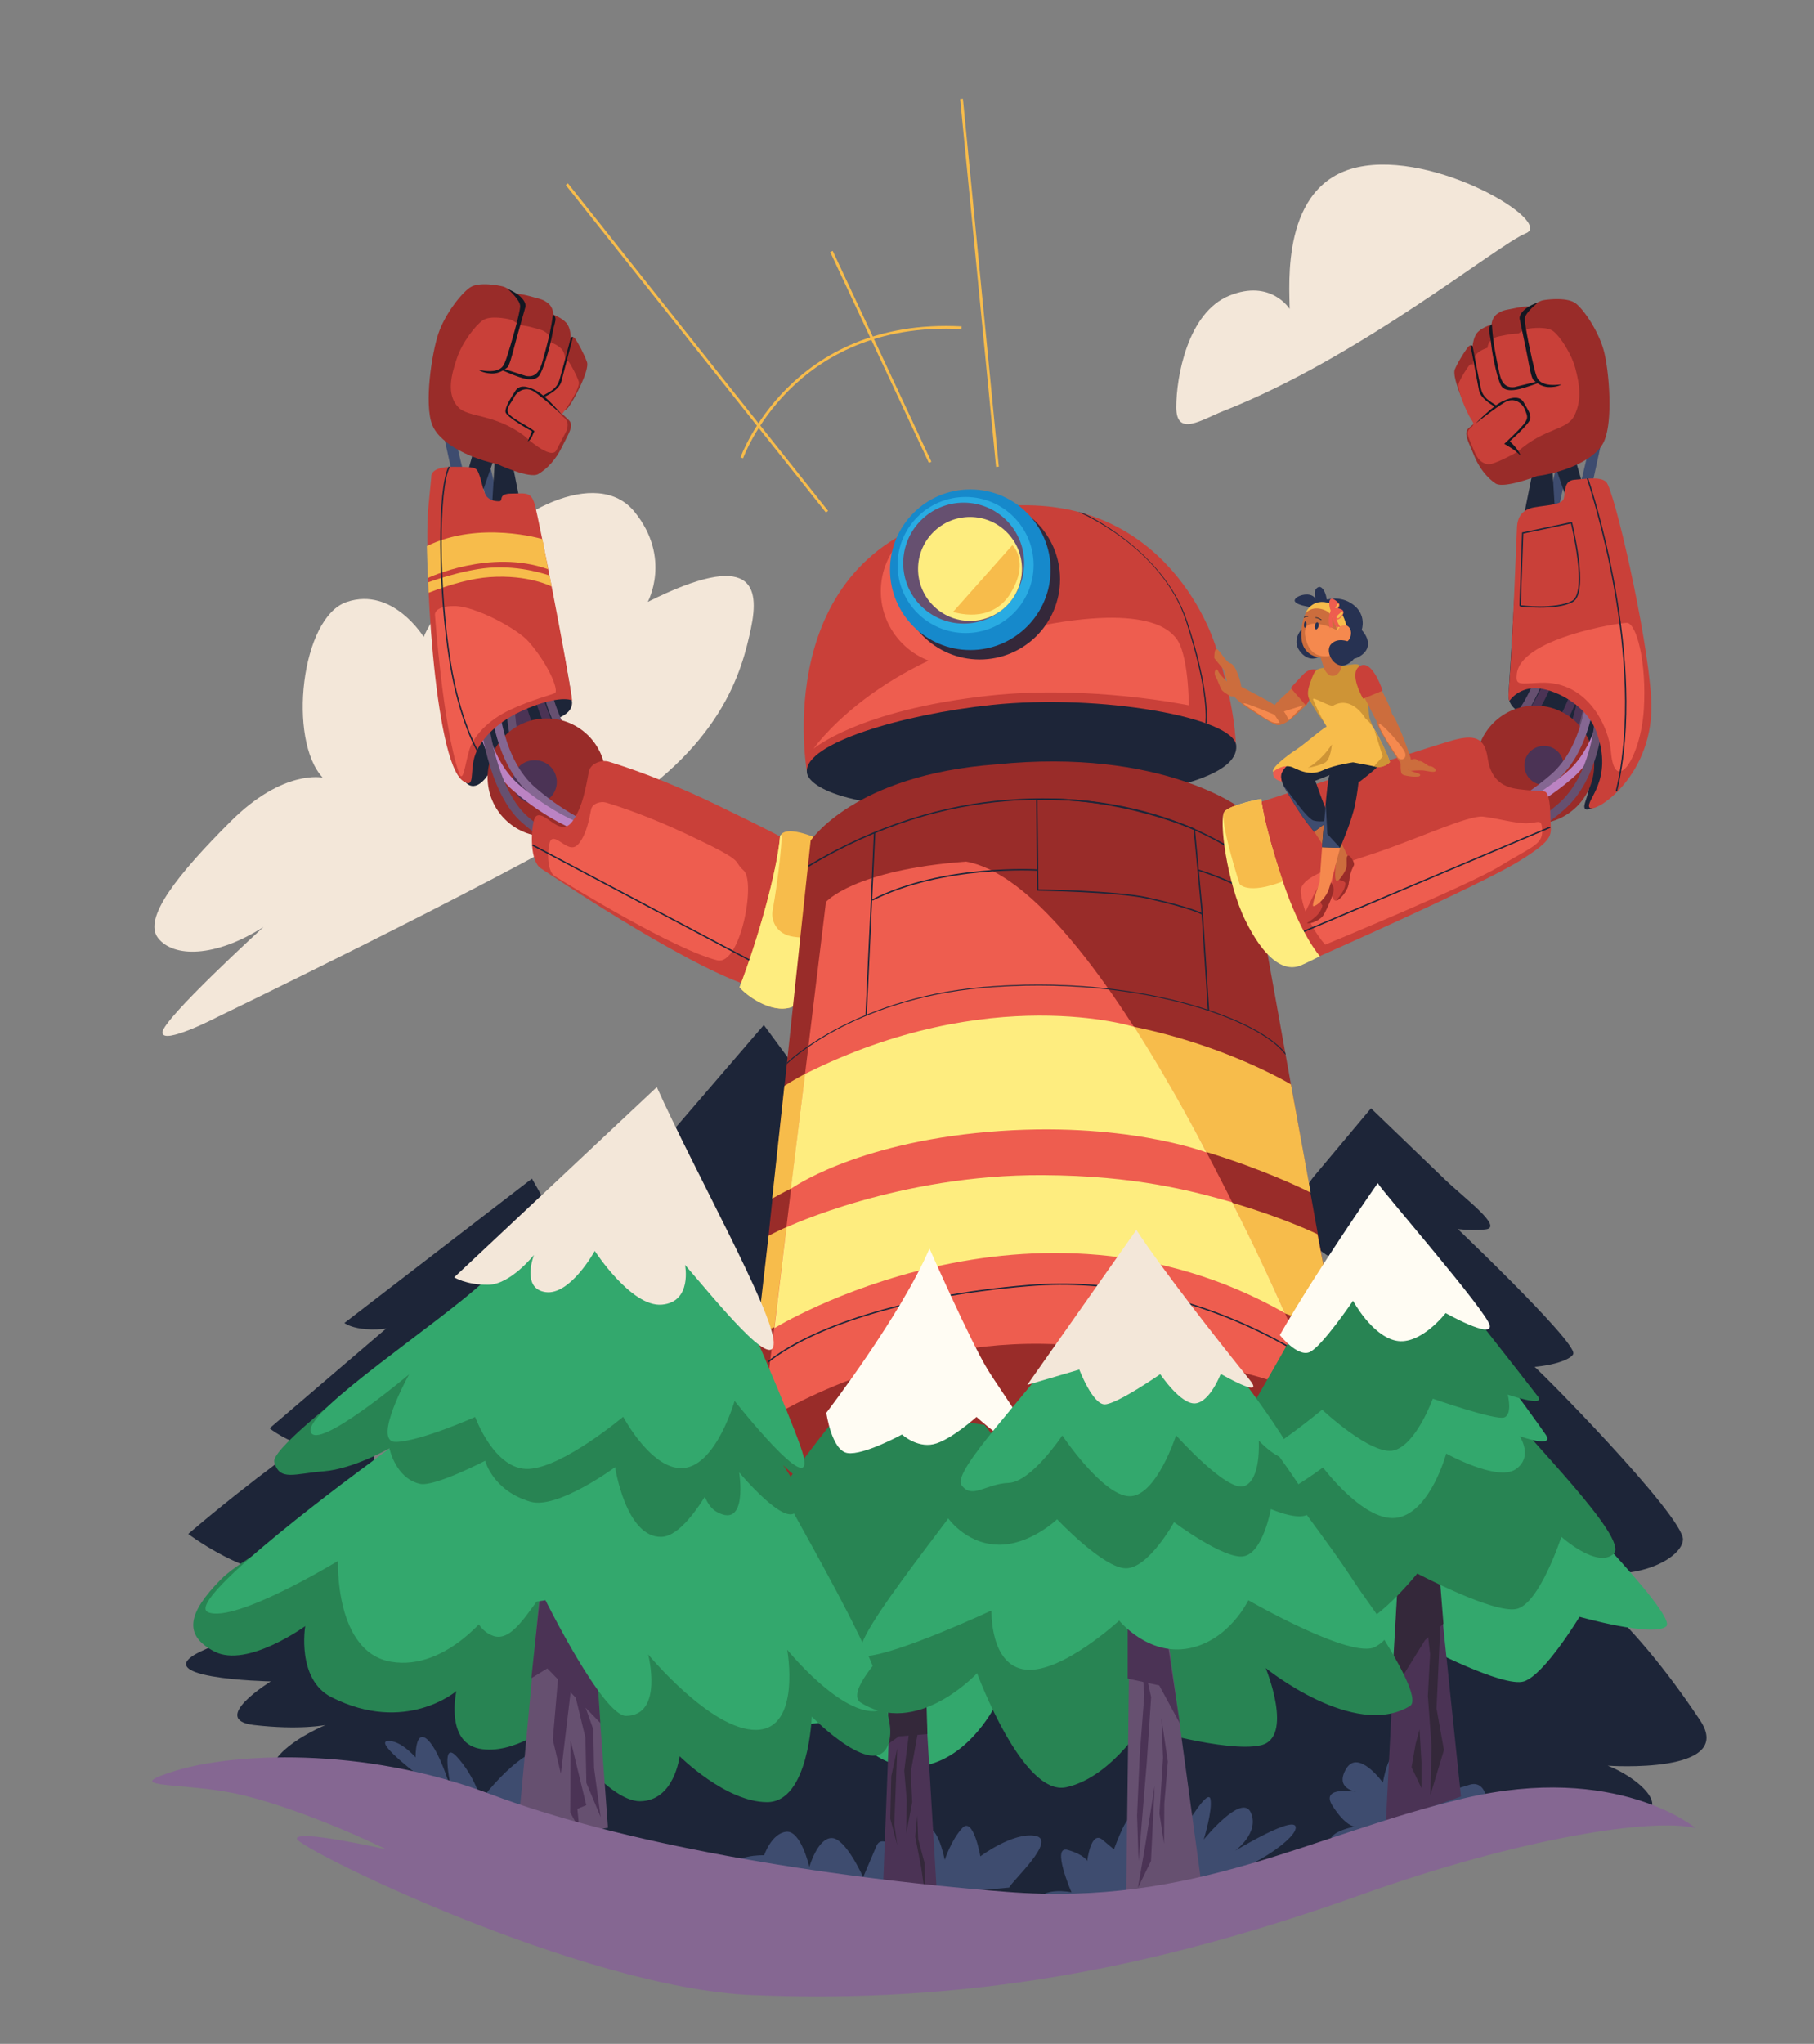 <svg width="657" height="740" fill="none" xmlns="http://www.w3.org/2000/svg"><rect width="100%" height="100%" fill="#808080" stroke="none"/><path d="M443.133 148.799c49.617-19.501 99.234-60.215 109.5-64.32 10.265-4.106-32.85-30.108-60.91-23.95-28.059 6.159-24.637 43.109-24.637 51.32 0 0-6.844-10.948-21.9-4.79-15.056 6.159-19.163 29.423-19.163 40.372 0 10.948 9.246 4.461 17.11 1.368zM78.71 368.234s95.443-46.126 139.188-71.573c43.746-25.448 50.904-54.077 54.086-69.186 3.183-15.108.794-28.629-37.38-9.545 0 0 8.746-15.902-4.77-32.605-13.523-16.703-45.34 0-60.451 20.678-15.111 20.678-15.905 24.654-15.905 24.654s-11.135-18.29-27.84-12.727c-16.706 5.563-21.476 50.101-8.747 63.622 0 0-14.317-3.182-33.404 15.902-19.087 19.084-31.816 34.993-26.246 42.151 5.571 7.157 20.682 7.157 38.182-3.976 0 0-36.587 33.399-36.587 38.175-.007 4.769 19.874-5.57 19.874-5.57z" fill="#F3E7D9"/><path d="M475.887 425.917c7.364-8.765 20.668-24.64 20.668-24.64s20.08 19.351 26.821 25.81c7.165 6.863 21.236 17.237 14.721 18.017-6.557.78-14.126-.575-16.165-1.163 0 0-.883 20.096-27.916 15.3-26.034-4.626-26.143-23.785-18.129-33.324z" fill="#1D2538"/><path d="M522.541 439.767s48.755 46.057 47.27 50.416c-1.533 4.502-36.45 12.734-58.617-13.193-18.567-21.711-19.977-45.831 11.347-37.223z" fill="#1D2538"/><path d="M553.666 492.982c2.628 1.498 56.31 56.157 55.872 64.464-.465 8.717-27.669 20.733-52.081 3.435-22.228-15.745-38.824-87.852-3.791-67.899zm-361.008-66.25l-67.938 52.27s5.728 4.537 21.544.951l88.004 19.994-41.61-73.215z" fill="#1D2538"/><path d="M150.521 471.886l-52.888 45.243s23.488 19.036 46.496-1.341c6.577-5.823 86.444.26 86.444.26l-35.451-47.843s-33.637 1.259-44.601 3.681z" fill="#1D2538"/><path d="M115.112 519.462c-2.396 1.006-23.344 15.814-46.935 35.903 0 0 27.752 21.254 46.647 13.207 18.91-8.054 34.869-63.664.288-49.11zm161.532-148.354l-44.012 51.162s5.338 3.873 17.075.664l73.256 11.037-46.319-62.863z" fill="#1D2538"/><path d="M257.29 413.731l-38.263 36.074s53.258 77.082 67.493 59.332c4.072-5.07 36.559-61.248 36.559-61.248l-36.737-41.008c-.014-.006-20.915 4.681-29.052 6.85z" fill="#1D2538"/><path d="M233.173 451.686c-1.69.89-15.35 13.809-30.099 31.319 0 0 25.74 18.126 39.051 11.044 13.318-7.082 15.439-55.172-8.952-42.363z" fill="#1D2538"/><path d="M292.228 279.151s-13.687-76.637 54.066-93.06c67.753-16.422 89.981 35.876 93.759 47.214 7.528 22.581 7.528 36.266 7.528 36.266l-155.353 9.58z" fill="#C94039"/><path d="M294.651 271.076s20.716-29.915 70.395-41.958c49.679-12.043 58.534-.726 60.649 1.621 4.873 5.413 4.873 24.634 4.873 24.634s-35.855-7.5-72.291-3.517c-47.112 5.145-63.626 19.22-63.626 19.22z" fill="#EE5D4F"/><path d="M447.753 270.009c.677 10.257-21.75 18.53-80.928 21.91-59.178 3.387-74.597-7.294-74.597-12.515-.677-10.257 34.336-20.754 67.069-24.196 39.01-4.112 87.778 4.544 88.456 14.801z" fill="#1D2538"/><path d="M437.049 261.962l-.479-.178c.006-.109 1.553-10.531-7.022-36.929-8.733-26.871-38.715-39.393-39.009-39.523l1.218.328.711.206c.295.13 28.867 13.158 37.463 39.009 8.528 25.646 7.125 36.977 7.118 37.087z" fill="#1D2538"/><path d="M345.917 240.941c14.855 0 26.896-12.039 26.896-26.891 0-14.852-12.041-26.891-26.896-26.891-14.854 0-26.896 12.039-26.896 26.891 0 14.852 12.042 26.891 26.896 26.891z" fill="#EE5D4F"/><path d="M354.849 238.779c16.063 0 29.086-13.02 29.086-29.081s-13.023-29.081-29.086-29.081c-16.064 0-29.086 13.02-29.086 29.081s13.022 29.081 29.086 29.081z" fill="#34283A"/><path d="M351.427 235.358c16.063 0 29.086-13.02 29.086-29.081s-13.023-29.081-29.086-29.081c-16.064 0-29.086 13.02-29.086 29.081s13.022 29.081 29.086 29.081z" fill="#1689CB"/><path d="M349.716 229.2c13.607 0 24.637-11.029 24.637-24.634 0-13.604-11.03-24.633-24.637-24.633-13.607 0-24.638 11.029-24.638 24.633 0 13.605 11.031 24.634 24.638 24.634z" fill="#29ABE2"/><path d="M349.031 225.778c12.095 0 21.9-9.803 21.9-21.896s-9.805-21.896-21.9-21.896c-12.095 0-21.9 9.803-21.9 21.896s9.805 21.896 21.9 21.896z" fill="#665070"/><path d="M351.324 224.807c10.394 0 18.82-8.425 18.82-18.818 0-10.392-8.426-18.817-18.82-18.817s-18.821 8.425-18.821 18.817c0 10.393 8.427 18.818 18.821 18.818z" fill="#FEED7F"/><path d="M366.011 214.789c-7.043 11.584-20.805 6.74-20.805 6.74l21.462-24.161s6.385 5.836-.657 17.421z" fill="#F7BC4B"/><path d="M361.254 169.019L348.258 35.842m-48.734 149.421L205.306 66.702m131.578 100.695l-35.738-76.336m-32.488 74.715s17.869-50.348 79.6-47.105" stroke="#F7BC4B" stroke-miterlimit="10"/><path d="M163.97 154.766l7.309 30.86-5.68-5.686-5.687-25.988 4.058.814zm10.833 2.525l7.31 30.86-5.688-5.686-5.687-25.982 4.065.808z" fill="#3E4C6F"/><path d="M173.627 156.032l-6.495 22.738 4.873 7.308 7.309-21.117-1.622 26.803 12.182-2.436-6.495-32.489-9.752-.807z" fill="#1D2538"/><path d="M169.404 283.933c-9.137-6.363-11.956-74.337-11.395-93.654l.328-11.208s-.944-3.976 7.255-3.976c8.198 0 8.192.233 9.225 2.806 1.04 2.586 1.725 6.863 2.785 8.532 1.068 1.684 2.943 2.286 4.647 2.245 1.704-.041-.807-2.963 4.284-2.963 5.092 0 6.954-.958 8.384 5.057 1.458 6.096 12.12 58.175 12.271 63.526.157 5.42-8.473 7.034-15.494 8.56-4.586.999-12.128 11.338-13.209 14.315-1.067 2.97-5.194 9.47-9.081 6.76z" fill="#1D2538"/><path d="M187.437 257.542s1.355 20.028 13.537 30.586 22.879 14.349 22.879 14.349" stroke="#4B3355" stroke-width="3" stroke-miterlimit="10"/><path d="M185 257.542s.815 21.923 12.997 32.482c12.182 10.558 23.419 12.453 23.419 12.453m-24.083-55.938s3.312 19.727 15.549 30.224c12.237 10.489 24.097 17.051 24.097 17.051" stroke="#665070" stroke-width="3" stroke-miterlimit="10"/><path d="M193.815 246.806s3.313 19.727 15.549 30.223c12.237 10.49 24.097 17.052 24.097 17.052" stroke="#4B3355" stroke-width="3" stroke-miterlimit="10"/><path d="M187.861 250.33s3.313 19.727 15.549 30.223c12.237 10.49 24.097 17.052 24.097 17.052" stroke="#4B3355" stroke-width="3" stroke-miterlimit="10"/><path d="M179.902 167.945s11.881 5.563 15.029 3.715c3.148-1.847 6.31-5.111 8.609-9.846 2.3-4.735 4.496-7.712 2.512-9.655-1.985-1.937-4.134-3.921-4.134-3.921s2.074 1.608 3.928-.753c1.855-2.36 7.768-13.439 6.755-16.367-1.013-2.929-3.312-7.082-4.215-8.382-.904-1.3-1.664-.431-1.664-.431s.035-3.545-1.615-5.399c-1.649-1.855-4.729-3.011-4.729-3.011s.11-2.463-1.793-4.023c-1.902-1.56-2.717-1.506-6.275-2.525-3.559-1.02-5.852-1.081-5.852-1.081s-2.731-2.135-4.229-2.525c-1.499-.39-8.767-1.841-11.997.342-3.237 2.176-9.109 9.716-11.471 16.737-2.361 7.02-5.214 25.475-2.203 33.015 3.011 7.548 15.72 12.652 23.344 14.11z" fill="#992C29"/><path d="M189.812 157.749s9.704 9.108 11.689 5.283c1.656-3.203 3.702-7.096 3.702-7.096s.623-1.724.281-3.045c-.342-1.321-2.252-2.539-2.252-2.539 1.52-1.929 7.193-9.874 6.358-12.275-.828-2.402-2.71-5.803-3.449-6.863-.739-1.061-1.362-.356-1.362-.356s.027-2.901-1.321-4.421c-1.348-1.519-3.873-2.463-3.873-2.463s.089-2.012-1.472-3.291c-1.56-1.28-2.224-1.232-5.14-2.067-2.915-.834-4.79-.882-4.79-.882s-2.238-1.745-3.463-2.067c-1.225-.321-7.179-1.505-9.828.281-2.648 1.786-7.459 7.958-9.396 13.712-1.937 5.755-4.072 13.131.582 17.88 3.593 3.675 12.927 2.19 23.734 10.209z" fill="#C94039"/><path d="M183.981 104.692s4.346 3.797 4.414 6.083c.068 2.285-3.586 14.793-4.777 18.352-1.191 3.558-1.636 4.235-3.962 4.967-2.327.732-6.228-.157-6.228-.157s1.3 1.136 4.462 1.293c3.162.158 4.962-1.642 5.749-2.101.787-.458 1.765-4.208 2.703-7.827.944-3.62 3.565-12.666 3.956-14.165.39-1.498-1.362-4.488-6.317-6.445z" fill="#121721"/><path d="M200.235 113.772s-.342 5.063-3.217 15.067c-.937 3.264-1.731 8.17-6.515 7.281-3.039-.944-8.445-2.73-8.445-2.73l-.246.602s4.051 1.854 6.761 2.696c2.717.841 5.058 1.054 6.515-.438 1.458-1.492 4.155-10.647 4.948-15.239.794-4.598 2.019-5.699.199-7.239zm6.494 8.526s-3.038 11.653-4.079 15.115c-1.033 3.463-3.298 4.297-6.884 6.295l1.122.117s5.55-2.375 6.399-5.618c.849-3.243 4.236-16.155 4.236-16.155s-.144-.062-.41 0a.67.67 0 00-.384.246z" fill="#121721"/><path d="M203.684 150.346s-6.885-6.323-10.177-8.519c-3.291-2.197-6.412.061-7.343 2.087-.924 2.025-3.661 4.31-1.526 6.336 2.128 2.025 6.659 3.996 8.958 5.878 0 0-.205.157-.828 1.744-.622 1.588-1.615 1.91-1.615 1.91l1.52-3.648s-9.424-5.111-9.595-7.02c-.172-1.909 2.21-5.419 3.579-7.595 1.369-2.176 4.12-1.992 7.726.013 3.607 1.998 9.301 8.814 9.301 8.814z" fill="#121721"/><path d="M197.997 302.881c11.811 0 21.386-9.574 21.386-21.383 0-11.81-9.575-21.383-21.386-21.383-11.812 0-21.387 9.573-21.387 21.383 0 11.809 9.575 21.383 21.387 21.383z" fill="#992C29"/><path d="M193.664 290.968a7.85 7.85 0 100-15.697 7.85 7.85 0 100 15.697z" fill="#4B3355"/><path d="M179.313 255.646s1.356 20.029 13.537 30.587c12.182 10.558 22.879 14.349 22.879 14.349" stroke="#856792" stroke-width="3" stroke-miterlimit="10"/><path d="M173.359 254.565s1.355 20.028 13.537 30.587c12.182 10.558 22.879 14.348 22.879 14.348" stroke="#BB83C3" stroke-width="3" stroke-miterlimit="10"/><path d="M175.255 259.841s2.71 26.392 14.892 36.95c12.182 10.558 22.879 14.349 22.879 14.349" stroke="#665070" stroke-width="3" stroke-miterlimit="10"/><path d="M293.926 311.365c-6.215-5.768-2.697-4.591-33.788-19.672-19.012-9.224-33.233-13.986-39.714-15.936-2.416-.726-6.625.52-7.193 3.749-1.287 7.267-2.423 11.763-4.51 15.642-2.053 3.805-3.922 5.249-7.145 3.545-3.1-1.642-7.049-6.069-8.212-1.615-1.143 4.4-1.335 14.746 2.497 17.298 8.439 5.632 57.522 38.346 78.923 43.56 24.398 5.946 25.547-40.618 19.142-46.571z" fill="#C94039"/><path d="M269.322 315.149c-4.441-3.948 1.91-2.559-20.579-13.124-13.941-6.548-24.453-10.024-29.271-11.461-1.8-.541-4.948.267-5.372 2.491-.965 5.022-1.814 8.135-3.388 10.811-1.546 2.634-2.956 3.626-5.393 2.402-2.347-1.177-5.338-4.318-6.227-1.212-.883 3.08-1.041 10.346 1.868 12.167 6.406 4.003 43.184 26.528 58.781 30.456 8.384 2.128 14.146-28.472 9.581-32.53z" fill="#EE5D4F"/><path d="M192.823 305.953l89.776 47.563" stroke="#1D2538" stroke-width=".5" stroke-miterlimit="10"/><path d="M298.675 304.735s-14.173-7.014-16.158-1.916c-1.102 12.837-8.13 37.627-14.659 54.604 1.889 2.484 11.155 9.723 18.718 7.253 7.918-2.58 12.099-59.941 12.099-59.941z" fill="#F7BC4B"/><path d="M283.427 337.764c-2.764-1.738-4.174-5.009-3.579-8.225 1.903-10.318 4.284-30.853 2.669-26.713-1.102 12.837-8.13 37.627-14.659 54.604 1.889 2.484 11.155 9.723 18.718 7.253 4.092-1.334 6.631-25.119 6.631-25.119-4.825-.151-7.48-.356-9.78-1.8z" fill="#FEED7F"/><path d="M167.686 282.75c-10.444-7.096-14.345-80.955-12.497-99.642 1.684-17.031 1.034-10.449 1.034-10.449s-.746-3.64 7.788-3.64c8.479 0 8.466.212 9.431 2.545.978 2.361 1.519 6.296 2.566 7.842 1.054 1.56 2.991 2.108 4.77 2.067 1.773-.048-.746-2.744 4.531-2.765 5.256-.02 7.186-.903 8.568 4.646 1.424 5.714 11.299 55.316 13.332 70.219-3.046-1.163-9.958-.062-18.814 4.099-8.999 4.228-14.878 10.66-16.548 16.415-1.704 5.844.301 11.694-4.161 8.663z" fill="#C94039"/><path d="M198.537 206.106l-2.073-10.921s-22.742-6.856-41.877 2.525l.363 11.55c0 .007 22.652-10.729 43.587-3.154z" fill="#F7BC4B"/><path d="M155.216 214.632l-.136-3.791s12.058-4.482 22.064-5.276c11.915-.944 21.927 2.84 21.927 2.84l.678 3.928s-8.445-4.373-22.393-3.387c-6.33.451-13.804 2.429-22.14 5.686z" fill="#F7BC4B"/><path d="M166.146 279.582c-5.783-16.901-8.602-56.869-8.602-56.869s-.671-3.285 7.021-3.285c7.645 0 22.927 8.307 26.937 12.933 7.672 8.841 10.923 17.866 9.479 18.584-1.444.719-8.172 2.265-16.158 6.015-8.117 3.811-13.421 9.614-14.926 14.807-1.533 5.269-2.177 12.427-3.751 7.815z" fill="#EE5D4F"/><path d="M162.71 169.019c-4.092 7.588-4.058 43.697.363 70.924 3.367 20.753 9.745 31.674 9.745 31.674" stroke="#1D2538" stroke-width=".5" stroke-miterlimit="10"/><path d="M293.597 304.372s15.672-23.819 67.117-27.61c60.279-6.137 88.92 16.074 88.92 16.074l51.322 285.678-235.85-6.932 28.491-267.21z" fill="#992C29"/><path d="M284.091 393.162s37.36-25.174 90.16-25.174c52.799 0 93.314 24.633 93.314 24.633l7.131 39.16s-46.838-24.004-97.195-24.811c-50.356-.807-97.831 26.98-97.831 26.98l4.421-40.788z" fill="#F7BC4B"/><path d="M278.363 447.43s40.809-22.464 97.55-22.464c56.742 0 101.219 21.876 101.219 21.876l7.043 36.006s-64.619-27.61-105.77-27.248c-41.152.363-104.149 27.466-104.149 27.466l4.107-35.636z" fill="#F7BC4B"/><path d="M299.14 326.563s9.965-11.612 50.74-14.616c54.148 9.744 128.875 194.357 128.875 194.357s-44.403-18.947-101.26-19.761c-56.858-.815-101.261 28.424-101.261 28.424l22.906-188.404z" fill="#EE5D4F"/><path d="M446.288 435.285s4.305 8.485 8.911 18.105c3.825 7.992 7.808 16.778 10.162 21.999-91.658-51.908-184.89 5.468-184.89 5.468l4.366-36.499s40.666-19.173 92.842-18.892c33.932.178 54.148 5.768 68.609 9.819zm-154.71-46.468l-5.14 41.609s22.564-16.422 71.429-20.616c48.871-4.195 79.1 7.444 79.1 7.444s-11.888-23.278-26.171-45.475c0-.007-52.252-16.518-119.218 17.038z" fill="#FEED7F"/><path d="M453.843 313.035s-30.865-27.884-89.434-23.203c-21.427 1.71-46.113 8.403-71.572 23.75m23.926-12.008l-3.073 66.003" stroke="#1D2538" stroke-width=".5" stroke-miterlimit="10"/><path d="M285.111 385.094l-.137.117.041-.486s5.947-5.81 17.698-12.112c10.847-5.809 28.929-13.178 53.484-15.286 54.901-4.721 99.234 11.064 109.315 23.915l.13.718-.205-.253c-9.629-12.837-54.059-28.78-109.213-24.045-24.5 2.108-42.54 9.45-53.353 15.246-11.703 6.281-17.698 12.125-17.76 12.186z" fill="#1D2538"/><path d="M477.673 494.672s-45.031-34.172-105.044-29.239c-46.291 3.805-79.059 15.43-94.423 27.631m97.304-203.67l.362 32.844s28.566.411 39.708 2.888c16.247 3.606 19.854 5.775 19.854 5.775l-2.888-30.682s-26.691-11.817-57.036-10.825zm58.48 25.625s12.996 3.969 17.328 7.938m-75.445-7.938s-34.294-2.162-59.924 10.825m119.485 5.057l2.258 34.87" stroke="#1D2538" stroke-width=".5" stroke-miterlimit="10"/><path d="M577.304 154.766l-7.309 30.86 5.687-5.686 5.681-25.988-4.059.814zm-10.826 2.525l-7.316 30.86 5.687-5.686 5.687-25.982-4.058.808z" fill="#3E4C6F"/><path d="M567.648 156.032l6.495 22.738-4.873 7.308-7.309-21.117 1.629 26.803-12.189-2.436 6.501-32.489 9.746-.807z" fill="#1D2538"/><path d="M551.695 258.171c-3.387-.876-5.536-3.668-5.331-6.76.883-13.412 2.779-46.804 2.957-49.028.212-2.716 1.471-5.371 5.7-6.117 4.202-.739 9.397-.739 9.944-2.935.534-2.156-.061-5.734 3.573-5.994 3.627-.26 8.589-1.109 10.553.691 2.669 2.443 13.694 48.671 15.063 69.972 1.608 25.044-18.547 37.142-20.1 34.829-1.526-2.279 5.222-7.63-.691-23.354-3.456-9.203-15.878-9.805-21.668-11.304z" fill="#1D2538"/><path d="M573.513 248.338s-1.355 20.029-13.537 30.587-22.879 14.349-22.879 14.349" stroke="#4B3355" stroke-width="3" stroke-miterlimit="10"/><path d="M575.949 248.338s-.814 21.924-12.996 32.482-23.419 12.454-23.419 12.454m21.236-58.785s-3.313 19.727-15.549 30.224c-12.237 10.489-24.097 17.051-24.097 17.051" stroke="#665070" stroke-width="3" stroke-miterlimit="10"/><path d="M564.294 234.763s-3.312 19.727-15.549 30.223c-12.236 10.49-24.097 17.052-24.097 17.052m48.441-40.912s-3.313 19.727-15.549 30.224c-12.237 10.49-24.097 17.052-24.097 17.052" stroke="#4B3355" stroke-width="3" stroke-miterlimit="10"/><path d="M556.76 172.345s-12.134 4.728-15.125 2.682c-2.991-2.046-5.893-5.495-7.843-10.332-1.95-4.845-3.921-7.945-1.82-9.724a223.486 223.486 0 014.359-3.592s-2.163 1.444-3.839-1.02c-1.677-2.463-6.762-13.835-5.557-16.661 1.204-2.833 3.764-6.781 4.749-8.006.986-1.225 1.677-.315 1.677-.315s.212-3.51 1.971-5.228c1.759-1.717 4.886-2.648 4.886-2.648s.062-2.443 2.053-3.859c1.992-1.416 2.793-1.307 6.386-2.067 3.593-.759 5.865-.663 5.865-.663s2.854-1.923 4.359-2.204c1.513-.28 8.801-1.218 11.854 1.164 3.052 2.381 8.342 10.236 10.197 17.352 1.854 7.117 3.408 25.571-.096 32.824-3.497 7.247-16.432 11.386-24.076 12.297z" fill="#992C29"/><path d="M549.608 163.593s-8.733 4.961-10.854 4.475c-2.122-.486-3.504-1.423-5.024-5.214-1.519-3.791-3.066-6.213-1.423-7.609 1.642-1.396 1.724-1.683.41-3.606-1.314-1.93-5.29-10.825-4.345-13.035.944-2.217 2.942-5.303 3.716-6.268.773-.965 1.314-.246 1.314-.246s.164-2.744 1.54-4.092c1.375-1.348 3.818-2.074 3.818-2.074s.048-1.909 1.609-3.017c1.56-1.109 2.183-1.02 4.996-1.615 2.806-.595 4.585-.52 4.585-.52s2.231-1.505 3.408-1.724c1.177-.219 6.885-.951 9.273.91 2.389 1.861 6.529 8.012 7.98 13.575 1.451 5.57 2.396 11.147-.342 16.82-2.737 5.672-10.683 4.31-20.661 13.24z" fill="#C94039"/><path d="M557.088 109.516s-4.558 3.455-4.791 5.713c-.232 2.258 2.533 14.89 3.47 18.489.938 3.599 1.328 4.311 3.579 5.187 2.252.876 6.174.274 6.174.274s-1.369 1.04-4.504.971c-3.134-.061-4.797-1.964-5.543-2.477-.746-.513-1.458-4.283-2.135-7.93-.685-3.648-2.656-12.782-2.943-14.288-.288-1.505 1.649-4.345 6.693-5.939z" fill="#121721"/><path d="M540.376 117.378s-.014 5.036 2.142 15.136c.705 3.298 1.15 8.204 5.947 7.65 3.073-.726 8.541-2.121 8.541-2.121l.198.615s-4.133 1.554-6.878 2.204c-2.744.643-5.078.691-6.412-.883-1.335-1.574-3.374-10.825-3.846-15.423-.466-4.605-1.602-5.782.308-7.178zm-7.015 7.992s2.21 11.742 2.99 15.239c.781 3.496 2.964 4.475 6.379 6.699l-1.123.034s-5.331-2.73-5.94-6.001c-.616-3.271-3.08-16.279-3.08-16.279s.144-.054.404.028c.26.089.37.28.37.28z" fill="#121721"/><path d="M534.442 153.336s7.248-5.782 10.663-7.725c3.415-1.944 6.344.506 7.124 2.572.781 2.067 1.691 3.004-.547 5.639-2.238 2.634-6.878 6.89-6.878 6.89s4.127 2.19 5.885 4.243c-.629-2.361-3.894-5.167-3.894-5.167s7.152-6.288 7.453-8.17c.301-1.881-1.136-3.599-2.34-5.85-1.205-2.251-3.942-2.258-7.652-.52-3.709 1.738-9.814 8.088-9.814 8.088z" fill="#121721"/><path d="M556.007 298.234c11.811 0 21.387-9.573 21.387-21.383 0-11.809-9.576-21.383-21.387-21.383-11.812 0-21.387 9.574-21.387 21.383 0 11.81 9.575 21.383 21.387 21.383z" fill="#992C29"/><path d="M559.258 284.159a7.041 7.041 0 100-14.082 7.042 7.042 0 100 14.082z" fill="#4B3355"/><path d="M576.264 250.952s-1.355 20.028-13.537 30.587c-12.182 10.558-22.878 14.348-22.878 14.348" stroke="#856792" stroke-width="3" stroke-miterlimit="10"/><path d="M582.225 249.871s-1.355 20.028-13.537 30.586c-12.182 10.559-22.878 14.349-22.878 14.349" stroke="#BB83C3" stroke-width="3" stroke-miterlimit="10"/><path d="M578.974 261.51s-1.355 20.029-13.537 30.587-22.878 14.349-22.878 14.349" stroke="#665070" stroke-width="3" stroke-miterlimit="10"/><path d="M451.831 291.905s64.79-21.144 73.769-23.716c8.623-2.477 12.127-1.061 13.188 6.179 1.047 7.13 4.599 10.53 11.176 11.351 6.344.794 8.075.568 9.376.828 1.3.26 2.115 3.025 2.197 9.559.075 6.268 2.196 7.308-11.402 15.711-14.488 8.95-74.262 35.294-74.262 35.294s-17.656-9.354-23.227-22.731c-5.804-13.918-.815-32.475-.815-32.475z" fill="#C94039"/><path d="M498.334 308.765c14.831-4.981 33.61-13.706 38.798-13.11 5.023.574 11.696 2.518 15.946 2.408 4.222-.102 5.399-2.094 5.475 2.97.068 4.865-4.497 5.898-15.173 12.488-11.347 7-63.435 28.506-63.435 28.506s-7.726-8.478-8.808-18.981c-.588-5.81 12.121-9.217 27.197-14.281z" fill="#EE5D4F"/><path d="M477.728 330.846c.075 1.232-.821 2.279-2.012 2.34-1.191.062-2.224-.896-2.307-2.128-.082-1.238.822-2.292 2.013-2.347 1.197-.061 2.224.897 2.306 2.135z" fill="#3E4C6F"/><path d="M467.182 339.358l94.272-39.858" stroke="#1D2538" stroke-width=".5" stroke-miterlimit="10"/><path d="M456.786 289.25s-11.107 2.019-13.277 4.585c-2.183 2.579.842 25.906 7.59 39.523 6.461 13.028 13.551 19.043 20.299 16.073 3.298-1.458 6.638-3.223 6.638-3.223s-6.899-7.664-13.421-27.097c-7.179-21.41-7.829-29.861-7.829-29.861z" fill="#FEED7F"/><path d="M456.786 289.25s-11.107 2.019-13.277 4.585c-2.183 2.579 5.468 26.269 5.468 26.269s2.875 3.941 15.638-.993c-7.179-21.41-7.829-29.861-7.829-29.861z" fill="#F7BC4B"/><path d="M556.007 249.146c-6.317 0-9.294 4.57-9.294 4.57s-.609-.205-.205-4.447c1.444-17.798 2.792-56.862 2.936-58.737.233-3.038 1.594-6.008 6.18-6.843 4.551-.828 10.183-.828 10.772-3.284.582-2.409-.062-6.418 3.873-6.706 3.929-.287 9.308-1.238 11.436.773 2.895 2.737 14.838 54.44 16.323 78.273 1.745 28.013-20.682 42.205-22.359 39.618-1.656-2.552 8.952-9.73 2.546-27.322-3.757-10.298-15.891-15.895-22.208-15.895z" fill="#C94039"/><path d="M550.545 219.374s12.997 1.621 18.951-1.622c5.954-3.25-.336-28.492-.336-28.492l-17.663 3.722-.952 26.392z" stroke="#1D2538" stroke-width=".5" stroke-miterlimit="10"/><path d="M557.971 247.189c-7.515.328-9 .999-8.644-2.73.63-13.261 37.093-19.036 39.892-18.947 3.463.109 7.221 14.075 6.139 31.4-1.081 17.326-10.546 31.565-11.915 15.157-.725-8.663-8.308-25.626-25.472-24.88z" fill="#EE5D4F"/><path d="M574.957 173.172c1.02 2.984 21.838 65.689 10.471 113.334" stroke="#1D2538" stroke-width=".5" stroke-miterlimit="10"/><path d="M467.6 249.468c-3.21 3.202-10.553 8.512-6.919 11.988 2.812 2.696 6.323-.171 12.284-6.056 3.833-3.784-2.156-9.135-5.365-5.932z" fill="#CC6D3D"/><path d="M464.999 257.576l1.854 3.148 5.284-5.379-7.138 2.231z" fill="#F5894E"/><path d="M478.645 243.412s-3.175-2.929-6.837.958c-4.127 4.386-4.325 4.714-4.325 4.714l5.475 6.316s7.138-10.804 5.687-11.988z" fill="#C94039"/><path d="M460.051 261.428c2.676 1.513 3.907 1.519 5.625-.663 1.718-2.183-2.901-5.167-9.834-8.814-6.94-3.647-9.273-5.31-10.348-3.729-1.081 1.581 1.992 5.242 6.81 8.369s5.071 3.325 7.747 4.837z" fill="#CC6D3D"/><path d="M459.599 260.881c2.676 1.512 3.874.691 3.874.691l-1.869-2.785s-15.104-6.439-10.286-3.312c4.818 3.127 5.605 3.894 8.281 5.406z" fill="#F5894E"/><path d="M445.309 251.89c-1.225-.815-1.991-1.205-2.703-1.923-.821-1.225-1.513-3.613-2.135-4.632-1.287-2.094.13-3.853.684-2.443.554 1.409 3.258 3.838 3.258 3.838l-1.178-4.249-3.421-4.16s-.158-3.613.93-3.264c1.088.349 3.162 4.673 4.996 5.132 1.834.458 4.243 7.78 3.737 9.388-.506 1.608-2.573 3.271-4.168 2.313z" fill="#CC6D3D"/><path d="M461.125 279.445s-1.423 5.18 9.677 3.298c11.101-1.882 31.358-6.809 31.358-6.809s-34.239-4.871-41.035 3.511z" fill="#EE5D4F"/><path d="M475.846 300.869l8.506 13.124 3.758-4.044-6.557-13.487-5.707 4.407z" fill="#CC6D3D"/><path d="M466.744 278.056c-.746.184-5.167 1.026-.965 8.04 4.845 8.088 6.009 9.901 10.163 15.033l5.762-4.27s-3.278-8.211-4.859-12.871c-1.95-5.748-9.355-6.117-10.101-5.932z" fill="#1D2538"/><path d="M475.75 297.085c-3.08-.807-14.173-18.003-9.971-10.989 4.845 8.088 6.008 9.901 10.163 15.033l5.762-4.27c0 .007-2.867 1.033-5.954.226z" fill="#3E4C6F"/><path d="M484.017 312.535s-1.882 7.698.165 8.554c2.046.855 5.208-9.327 3.928-11.14-1.28-1.813-4.093 2.586-4.093 2.586z" fill="#CC6D3D"/><path d="M483.716 313.808s-.575 5.064.459 5.132c1.026.069 2.854-3.387 3.428-4.434.575-1.047-.157-4.612.664-4.742.815-.13 2.122 2.183 2.156 3.209.014.356-.719 1.225-1.314 3.333-.383 1.355-.506 3.784-1.047 5.063-1.04 2.457-2.895 4.167-3.634 4.544-1.711.883-2.115-1.67-2.128-4.954-.021-3.285 1.416-7.151 1.416-7.151z" fill="#C94039"/><path d="M487.768 313.398c.102-1.376-.315-3.497.499-3.627.815-.13 2.122 2.183 2.156 3.209.014.356-.719 1.225-1.314 3.333-.383 1.354-.507 3.784-1.047 5.063-1.04 2.457-2.895 4.167-3.634 4.544-1.711.882 2.867-2.806 2.847-6.09-.007-.808-2.307-1.273-2.307-1.273s2.615-2.716 2.8-5.159z" fill="#992C29"/><path d="M477.591 270.591s-9.424 4.16-12.147 7.369c-2.724 3.209-2.464 9.97 10.772 4.79 9.143-3.579 18.485-7.089 14.132-8.218-4.346-1.129-8.117-6.227-12.757-3.941z" fill="#1D2538"/><path d="M477.311 321.267s-1.704 2.949-2.423 4.618c-.623 1.458-1.855 3.387-2.087 4.516-.5 2.436-.308 3.784.739 3.914 1.047.13 3.846-.786 5.427-2.524.89-.979 2.614-5.564 2.963-7.76.281-1.711-1.615-6.911-4.619-2.764z" fill="#C94039"/><path d="M478.96 327.863c-.91 4.406-6.467 6.329-5.42 6.452 1.047.13 3.846-.786 5.427-2.525.89-.978 3.682-7.027 4.038-9.223.274-1.718-1.027-3.203-1.403-3.565-.37-.356-5.544 4.769-2.642 8.861z" fill="#992C29"/><path d="M478.85 306.473l-.923 12.967s-3.073 8.628-2.259 8.662c.815.035 3.689-2.011 5.236-5.2.999-2.073 3.599-13.329 4.612-16.196 3.395-9.655-6.371-8.17-6.666-.233z" fill="#F5894E"/><path d="M492.915 273.191c-2.06 1.005-10.916 2.942-11.785 8.902-1.075 7.335-2.3 24.647-2.3 24.647l6.536.232s4.229-9.641 5.441-15.779c.862-4.365 1.218-7.875 1.218-7.875s8.91-6.61 9.67-9.026c.753-2.415-6.72-2.107-8.78-1.101z" fill="#1D2538"/><path d="M480.165 291.214l-.568 6.343-.774 9.19 6.543.225-4.627-5.022-.574-10.736z" fill="#3E4C6F"/><path d="M497.014 264.425c.889-1.122-.945-3.004-1.191-5.474-.411-4.188.02-9.744-1.088-13.754-.767-2.784-.739-3.133-2.58-4.447-1.219-.869-5.941.732-10.725.924-4.831.198-5.153.492-6.953 5.686-1.711 4.933-.253 5.823 1.677 9.251 1.54 2.737 4.024 5.679 4.024 5.679s.561 3.36 4.859 4.208c5.626 1.123 9.575.958 11.977-2.073z" fill="#CE9436"/><path d="M477.646 235.974l1.916 6.055s1.04 2.676 3.073 2.696c2.033.021 3.292-2.552 3.114-3.181-.178-.63-2.512-7.945-2.512-7.945l-5.591 2.375z" fill="#CC6D3D"/><path d="M480.698 262.954c-2.505 1.266-8.774 7.096-12.654 9.388-8.431 6.07-6.919 7.103-6.919 7.103s2.888-2.669 6.31-1.875c1.882.438 6.173 3.893 11.819 1.273 4.147-1.923 10.806-2.833 10.806-2.833s6.365 1.17 7.549 1.464c3.634.903 5.803-1.56 5.803-1.56-1.368-3.743-6.097-14.753-9.396-15.998-3.312-1.239-10.813 1.772-13.318 3.038z" fill="#F7BC4B"/><path d="M497.602 277.481c3.607.978 5.804-1.56 5.804-1.56-1.985-5.933-5.674-11.776-5.674-11.776l3.066 9.75-3.196 3.586z" fill="#CE9436"/><path d="M482.922 255.434c-1.211.678-7.945-3.695-7.322-2.114.622 1.574 4.872 11.057 6.741 11.824 1.861.766 3.757-3.285 6.193-3.873 2.437-.589 6.673 1.143 6.543.103-.13-1.041-5.277-9.785-12.155-5.94z" fill="#F7BC4B"/><path d="M479.931 276.085c-2.039 1.177-6.221 1.902-6.221 1.902s4.805-2.504 8.665-8.485c.006 0-.404 5.406-2.444 6.583z" fill="#CE9436"/><path d="M500.326 249.782s2.786 4.981 3.846 8.683c1.061 3.702-1.601 5.42-3.271 5.344-1.67-.068-4.975-8.437-7.117-11.878-2.142-3.442 3.586-7.91 6.542-2.149z" fill="#CC6D3D"/><path d="M493.708 252.984s-5.358-9.087-1.334-11.755c4.017-2.676 7.514 6.247 8.39 8.82l-7.056 2.935z" fill="#C94039"/><path d="M507.615 276.844s-7.802-11.249-8.959-15.272c-1.156-4.024 3.669-4.646 5.428-3.079 1.752 1.56 5.906 12.994 6.782 15.84.876 2.847-1.492 3.907-3.251 2.511z" fill="#CC6D3D"/><path d="M506.376 274.429s-6.009-8.669-6.899-11.762c-.889-3.1 8.733 7.636 9.404 9.832.67 2.19-1.143 3.004-2.505 1.93z" fill="#F5894E"/><path d="M507.396 275.27s-.37 2.771.137 4.584c.184.822 1.711.986 2.922 1.191 1.211.205 2.429.178 3.121.13.684-.048 1.663-.821-.589-1.368-.965-.233-2.977-1.15-2.977-1.15s-.301-1.943-.739-2.922c-.719-1.621-1.875-.465-1.875-.465z" fill="#CC6D3D"/><path d="M510.77 279.075s3.654-.274 4.9-.109c1.321.178 3.798.875 4.27.198.459-.671-1.177-1.69-1.697-1.731-.506-.048-4.298-.246-4.298-.246s-7.22.396-3.175 1.888z" fill="#CC6D3D"/><path d="M509.579 277.043s3.942-1.423 4.647-1.519c.725-.096 5.687 3.278 4.127 3.271-1.472-.007-3.066-1.478-4.319-.678-1.238.787-4.852 1.335-4.455-1.074z" fill="#CC6D3D"/><path d="M509.278 275.736s2.696-1.197 3.401-.931c.739.281 3.415 2.43 1.8 2.43-1.512.006-5.03 2.264-5.201-1.499z" fill="#CC6D3D"/><path d="M470.494 235.351s2.71 4.516 6.844 2.669c4.133-1.855 5.153-12.372-.979-12.166-6.132.205-8.158 6.411-5.865 9.497z" fill="#273252"/><path d="M473.451 221.242c2.066-2.231 2.84-5.098 7.357-4.161 0 0 4.626-1.498 9.068 1.677 5.324 3.811 3.305 9.333 3.305 9.333s5.858 5.885-1.157 9.819c-3.38 1.896-9.574 0-12.291-.869-6.057-1.929-8.349-13.569-6.282-15.799z" fill="#273252"/><path d="M479.548 219.88c-2.285.575-10.45-.5-10.635-2.381-.185-1.882 6.782-3.935 7.816.02 0 0-1.649-3.845.705-4.906 2.361-1.067 4.4 6.692 2.114 7.267z" fill="#273252"/><path d="M471.398 227.838c-.972 8.875 4.681 10.996 10.799 10.209 4.599-.589 5.242-3.51 4.989-9.313-.253-5.802-2.532-10.127-7.158-10.448-6.112-.425-8.001 3.79-8.63 9.552z" fill="#CC6D3D"/><path d="M473.328 232.662c1.067 3.127 3.49 5.406 7.692 4.899 3.374-.403 5.345-2.997 5.496-6.213.15-3.216-6.981-5.447-10.328-5.549-4.414-.13-3.928 3.729-2.86 6.863z" fill="#F5894E"/><path d="M488.24 229.857l-3.901-.199s-.171-7.096-4.667-8.799c-4.722-1.793-6.878 1.231-6.878 1.231s2.252-6.069 9.232-3.524c5.55 2.019 6.214 11.291 6.214 11.291z" fill="#F7BC4B"/><path d="M489.171 230.301c.47-1.776-.273-3.512-1.658-3.878-1.385-.366-2.888.777-3.357 2.552-.469 1.776.273 3.512 1.658 3.878 1.385.366 2.888-.777 3.357-2.552z" fill="#F5894E"/><path d="M478.522 224.403s-1.191-.787-1.958-.78" stroke="#1D2538" stroke-width=".25" stroke-miterlimit="10" stroke-linecap="round" stroke-linejoin="round"/><path d="M477.546 226.731c.15-.695-.03-1.323-.403-1.404-.373-.081-.798.416-.948 1.111-.151.694.029 1.322.402 1.403.373.081.798-.416.949-1.11zm-4.402-.573c.061-.64-.085-1.177-.326-1.2-.24-.023-.485.477-.546 1.116-.062.64.084 1.177.325 1.2.24.023.485-.477.547-1.116z" fill="#273252"/><path d="M473.676 223.171s-.876-.061-1.307.356" stroke="#1D2538" stroke-width=".25" stroke-miterlimit="10" stroke-linecap="round" stroke-linejoin="round"/><path d="M488.452 232.327s-4.072-1.738-6.447.992 1.444 9.593 6.084 7.102c4.64-2.477 3.484-7.082.363-8.094z" fill="#273252"/><path d="M482.423 219.948s-.185 3.045.582 5.146c.581 1.588 1.368 2.511 1.368 2.511l.192-.643.944.089s-1.861-2.135-2.409-6.952l-.677-.151z" fill="#EE5D4F"/><path d="M482.464 219.613s-1.218 2.799-1.218 5.029c0 1.69.424 2.826.424 2.826l.397-.54.855.403s-1.013-2.641.117-7.362l-.575-.356z" fill="#EE5D4F"/><path d="M482.334 221.57c.609.397 3.723-1.943 2.525-3.161-1.123-1.15-2.601-2.245-3.203-1.15-.609 1.088.062 3.914.678 4.311z" fill="#EE5D4F"/><path d="M484.271 220.393s.924-1.382.527-1.704c-.397-.321-.541.507-1.184 1.383-.637.889.253.896.657.321z" fill="#F7BC4B"/><path d="M482.437 220.578s.438-.63 1.738-.411c1.307.212 2.19.493 2.409 1.287.219.793-.91 2.36-1.855 2.792-.951.431-2.244-1.773-2.45-2.457-.205-.684.158-1.211.158-1.211z" fill="#EE5D4F"/><path d="M485.81 222.843s-.876 1.279-1.546.992c-.999-.424 1.451-2.108 1.806-2.402.35-.294.623.732-.26 1.41z" fill="#F7BC4B"/><path d="M185.952 531.875s-86.266 54.556-111.095 65.059c-25.691 10.866 23.22 11.824 23.22 11.824s-22.597 13.87-6.11 15.793c16.582 1.936 25.944 0 25.944 0s-38.838 15.834-8.493 30.34c31.707 15.156 215.277 67.536 326.139 38.024 102.403-27.267 104.607-36.266 141.166-34.192 36.785 2.087 18.457-14.52 5.557-19.44 0 0 46.585 3.278 33.459-16.443-25.883-38.886-45.484-50.888-45.484-50.888l-384.303-40.077z" fill="#1D2538"/><path d="M365.511 683.404c1.013-2.381 17.548-17.298 9.438-18.728-8.11-1.43-19.881 7.431-19.881 7.431s-2.526-14.541-6.516-10.285c-3.996 4.256-6.385 11.578-6.385 11.578s-2.922-15.307-7.829-10.62c-4.907 4.688-6.933 9.45-6.933 9.45s-7.678-9.258-9.964-3.893l-4.825 11.317s-6.303-14.191-11.395-14.185c-5.092.007-8.096 10.476-8.096 10.476s-3.032-13.349-8.377-12.747c-5.345.602-7.993 8.519-7.993 8.519s-11.82-.486-13.962 6.233c-2.135 6.727 10.957-.007 39.502 5.509 22.564 4.365 63.216-.055 63.216-.055zm-212.149-39.242s-17.719-13.152-13.133-13.774c4.674-.637 10.293 5.898 10.293 5.898s-.233-10.811 4.455-6.295c4.626 4.447 8.904 19.747 8.904 19.747s-5.051-20.924 1.574-13.705c6.453 7.034 8.78 15.614 8.78 15.614s19.573-26.316 28.628-15.909c8.732 10.039 2.607 16.108 2.607 16.108s6.378-15.088 12.189-5.905c5.591 8.834-20.504 24.058-64.297-1.779zm246.053 46.652s-27.17 4.749-24.644-1.662c2.518-6.412 13.304-4.024 13.304-4.024s-7.46-17.12-1.369-15.348c6.091 1.779 7.063 4.01 7.063 4.01s1.321-11.201 5.502-7.712l4.182 3.497s5.981-16.778 7.083-10.175l1.109 6.603s10.485-12.535 11.203 1.321c.719 13.856 6.905 13.822-23.433 23.49z" fill="#3E4C6F"/><path d="M429.48 661.145s8.123-13.808 8.931-9.744c.814 4.058-2.437 14.616-2.437 14.616s13.811-17.052 17.055-9.744c3.251 7.308-5.687 13.808-5.687 13.808s22.742-13.808 21.927-8.122c-.814 5.686-27.614 22.738-42.233 17.866-14.611-4.872 2.444-18.68 2.444-18.68zm71.373-15.752s-8.911-12.385-13.311-4.961c-4.401 7.425 4.024 8.342 4.024 8.342s-13.667-2.416-8.993 4.974c4.674 7.39 8.021 7.595 8.021 7.595s-13.578 2.519-6.796 7.869c6.776 5.351 37.887-9.511 47.619-10.496 9.732-.979 8.007-14.705.972-12.57l-7.042 2.135s5.461-15.054-2.519-13.576l-7.986 1.485s-9.862-13.035-13.989 9.203z" fill="#3E4C6F"/><path d="M438.418 573.115s-19.71 27.665-13.75 33.522c6.057 5.953 37.648-4.256 37.648-4.256s8.226 11.324 21.859 11.441c13.639.123 31.317-17.921 31.317-17.921s28.976 15.252 36.457 12.857c7.432-2.381 20.127-23.381 20.127-23.381s26.602 7.506 31.385 3.476c4.729-3.982-46.099-54.624-46.099-54.624l-18.601-20.09-100.343 58.976z" fill="#33A86D"/><path d="M506.712 564.37c-.021 1.499-4.771 95.66-4.771 95.66l27.197-9.587-9.437-90.534-12.989 4.461z" fill="#4B3355"/><path d="M506.643 565.595c-.021 1.499-2.751 47.926-2.751 47.926l12.223-19.686 6.679-5.953-1.807-22.56-14.344.273z" fill="#34283A"/><path d="M466.641 524.239l-25.26 39.098s-15.563 22.273-12.497 27.172c3.114 4.968 40.748-23.511 40.748-23.511s10.574 21.848 19.252 22.067c8.684.219 24.418-19.371 24.418-19.371s27.437 14.513 35.848 12.864c8.376-1.642 16.349-26.139 16.349-26.139s12.976 11.66 18.958 6.131c5.885-5.44-32.419-43.026-39.496-53.304l-6.775-9.839-71.545 24.832z" fill="#288453"/><path d="M474.354 482.909l-.116 1.752c-2.3 5.912-26.369 47.481-26.369 47.481s-.548 12.987 6.576 12.618c7.111-.37 24.72-13.453 24.72-13.453s15.357 20.576 27.245 18.126c11.806-2.429 17.383-23.162 17.383-23.162s18.519 10.257 25.158 5.686c6.549-4.502 1.451-11.968 1.451-11.968s12.797 4.523 9.458-.52c-3.292-4.967-39.037-53.536-39.037-53.536s-17.082-22.745-26.903-11.331c-10.224 11.878-21.147 28.307-21.147 28.307" fill="#33A86D"/><path d="M474.251 470.989l-.109 1.431c-2.217 4.824-27.225 48.062-27.225 48.062s4.291 6.165 8.603 5.85c4.312-.314 23.344-15.943 23.344-15.943s18.006 16.915 26.102 14.698c8.028-2.203 13.975-18.694 13.975-18.694s22.94 8.047 25.945 6.767c2.997-1.272 1.184-8.218 1.184-8.218s13.988 4.708 10.929.65c-3.011-3.996-37.983-48.472-37.983-48.472s-16.411-18.64-25.896-9.279c-9.862 9.73-20.388 23.155-20.388 23.155" fill="#288453"/><path d="M498.992 428.346s-21.722 31.038-35.465 55.022c0 0 6.317 7.971 10.697 6.227 4.36-1.738 15.823-18.653 15.823-18.653s6.803 12.72 15.617 14.479c8.87 1.765 17.917-10.011 17.917-10.011s16.809 9.449 16.001 4.523c-.787-4.852-39.139-48.802-40.59-51.587z" fill="#FFFCF3"/><path d="M517.956 598.884l-.808 15.068 1.341 18.42-.444 17.585 4.927-16.326-2.689-15.074 1.43-31.038-5.557-4.509 1.8 15.874zm-5.27 32.667l-1.444 8.3 3.613 7.582v-9.026l-.725-12.269-1.444 5.413z" fill="#34283A"/><path d="M359.81 520.359s68.588 104.247 52.341 109.933c-16.247 5.686-51.116-13.843-51.116-13.843s-9.464 20.193-27.231 22.971c-17.766 2.778-28.867-16.71-28.867-16.71s-43.588 6.768-52.526-1.081c-8.931-7.848 19.491-44.121 19.491-44.121l54.265-62.507 33.643 5.358z" fill="#33A86D"/><path d="M323.402 590.488l-3.798 98.534 19.846-1.369-5.913-98.533-10.135 1.368z" fill="#4B3355"/><path d="M322.806 586.978l-1.622 44.751 4.401-3.066 10.306-.814-1.238-42.52-11.847 1.649z" fill="#34283A"/><path d="M356.56 515.89s64.981 81.256 50.719 86.676c-14.263 5.412-49.494-12.344-49.494-12.344s-14.338 16.353-27.232 17.77c-12.893 1.416-28.867-12.926-28.867-12.926s-35.197 16.587-46.565 3.25c-11.374-13.336 51.438-89.843 51.438-89.843l50.001 7.417z" fill="#288453"/><path d="M299.277 511.511s26.835-34.918 37.367-59.469c0 0 14.865 33.673 21.011 43.718 6.145 10.044 18.218 25.214 13.865 27.479-4.353 2.265-17.842-10.236-17.842-10.236s-9.492 8.553-15.61 9.887c-6.119 1.335-11.375-3.524-11.375-3.524s-13.961 7.609-19.73 6.727c-5.769-.883-7.686-14.582-7.686-14.582z" fill="#FFFCF3"/><path d="M329.664 623.969l-2.163 17.148.903 10.469-.184 12.269 2.169-11.373-.541-10.825 3.244-18.044-3.428.356zm-4.688 9.026l-1.089 27.432 1.089 7.581-2.533-9.566.363-15.341 2.17-10.106zm6.495 31.941l2.169 11.187 1.444 9.929-.185-11.372-2.347-8.841-.356-8.478-.725 7.575z" fill="#34283A"/><path d="M148.906 524.813c-10.71 15.156-57.453 35.301-69.046 47.159-11.614 11.886-13.797 20.008-2.122 26.009 11.771 6.042 32.809-9.224 32.809-9.224s-3.258 19.269 9.499 25.721c26.862 13.583 45.244-2.217 45.244-2.217s-4.106 18.304 8.22 20.843c12.407 2.552 26.718-8.984 26.718-8.984s19.066 28.068 31.529 28.027c12.524-.041 14.385-16.285 14.385-16.285s16.761 16.661 31.735 16.62c15.07-.048 16.13-30.969 16.13-30.969s24.289 24.777 28.08 8.751c3.764-15.916-22.885-49.198-51.608-108.099-26.889-55.138-100.877-26.624-121.573 2.648z" fill="#288453"/><path d="M211.444 543.131l8.753 118.603-33.11 6.076 12.169-131.487 12.188 6.808z" fill="#665070"/><path d="M211.739 539.251l5.708 84.568-19.225-19.755-5.776 3.538 7.836-73.291 11.457 4.94z" fill="#4B3355"/><path d="M133.693 529.904s-67.966 49.698-58.33 53.817c9.698 4.147 47.044-18.578 47.044-18.578s-1.252 32.968 19.163 36.492c20.627 3.558 36.874-19.33 36.874-19.33l19.115-2.936s20.825 41.979 29.216 41.877c13.673-.165 7.973-22.259 7.973-22.259s22.741 27.527 39.098 27.336c16.459-.192 11.265-29.026 11.265-29.026s18.437 22.697 31.549 22.245c13.181-.459-21.53-56.705-49.713-108.941-25.191-46.687-82.802-19.276-133.254 19.303z" fill="#33A86D"/><path d="M181.531 462.231s-84.411 59.298-82.2 67.139c1.977 7.021 7.274 4.154 17.937 3.319 10.703-.842 23.782-8.321 23.782-8.321s2.169 10.907 11.08 12.878c5.222 1.156 23.583-8.362 23.583-8.362s2.799 10.921 16.46 14.842c9.793 2.805 30.605-12.522 30.605-12.522s3.86 25.441 16.692 25.222c12.9-.226 28.463-39.961 28.463-39.961l26.04 21.041s-28.408-76.014-43.943-108.195c-15.159-31.401-68.499 32.92-68.499 32.92z" fill="#288453"/><path d="M254.403 504.956s-5.989 36.3 5.269 42.485c11.347 6.234 8.035-14.355 8.035-14.355s16.486 19.72 20.586 14.246c4.092-5.467-4.736-16.922-4.736-16.922s14.844 14.849 7.644-2.689c-7.213-17.572-9.115-19.405-9.115-19.405l-27.683-3.36z" fill="#288453"/><path d="M175.898 463.421c-16.569 15.554-65.46 47.42-63.387 54.898 2.088 7.52 35.649-20.712 35.649-20.712s-13.667 24.633-4.77 24.442c8.897-.192 28.703-9.033 28.703-9.033s7.056 19.55 19.553 18.811c12.483-.739 34.061-18.865 34.061-18.865s10.669 20.09 22.304 18.516c11.607-1.574 18.047-24.271 18.047-24.271s28.832 36.437 24.945 19.967c-3.093-13.118-52.601-123.201-52.601-123.201s-46.147 44.094-62.504 59.448z" fill="#33A86D"/><path d="M237.882 393.593l-73.372 68.87s4.222 2.751 12.298 2.696c8.103-.061 16.589-10.811 16.589-10.811s-4.749 12.207 4.189 13.46c8.972 1.259 17.828-14.897 17.828-14.897s13.208 20.398 24.288 19.447c11.121-.958 8.404-14.397 8.404-14.397 11.327 13.11 32.467 39.407 32.125 27.973-.342-11.366-28.895-62.364-42.349-92.341z" fill="#F3E7D9"/><path d="M170.368 566.82s-3.066 21.314 8.144 25.427c6.906 2.532 12.565-8.423 20.408-18.612 3.422-4.448 1.766-13.282-3.511-12.974l-25.041 6.159z" fill="#33A86D"/><path d="M210.705 614.355l4.182 11.776.26 13.918 2.402 17.839-5.174-12.365-.349-16.408-3.757-15.526 2.436.766zm1.636 39.215l-3.23 1.335.705 7.328-3.299-6.042.144-26.043 5.68 23.422zm-9.657-52.517l4.784 4.872-4.332 36.273-2.922-12.344 2.47-28.801z" fill="#4B3355"/><path d="M345.383 567.066c60.793-90.479 71.873-88.078 71.873-88.078s105.052 131.611 93.39 138.686c-20.216 12.262-52.231-13.74-52.231-13.74s10.395 25.263-1.862 27.986c-12.339 2.737-43.321-6.493-43.321-6.493s-11.422 18.228-27.074 21.656c-15.788 3.456-32.275-41.295-32.275-41.295s-21.996 23.778-42.452 10.442c-6.296-5.884 19.026-26.953 33.952-49.164z" fill="#288453"/><path d="M409.4 566.19l-1.513 120.095 27.006-6.008-16.754-123.119-8.739 9.032z" fill="#665070"/><path d="M420.644 622.115l2.334 15.69-1.28 15.245-.096 14.486-1.67-10.976 1.294-20.035-.582-14.41zm-7.46-24.579l3.737 16.901-1.581 23.826-2.963 35.534-.548-16.436.972-22.033 1.663-21.814-1.28-15.978zm5.017 48.993l-1.335 27.268-4.736 9.737 2.601-15.054 3.47-21.951z" fill="#4B3355"/><path d="M408.448 581.887l-.007 25.852 11.429 2.483 7.44 13.727-7.72-51.094-11.142 9.032z" fill="#4B3355"/><path d="M356.894 530.965c46.524-74.475 57.392-60.742 57.392-60.742s63.435 82.96 74.227 99.56c12.654 19.453 17.897 21.677 9.623 26.446-8.377 4.831-46.011-16.846-46.011-16.846s-6.892 14.595-21.558 17.408c-14.775 2.839-25.226-10.045-25.226-10.045s-20.825 19.193-33.89 17.749c-13.017-1.437-12.353-21.397-12.353-21.397s-34.205 15.957-45.696 16.525c-11.511.575 32.152-50.505 43.492-68.658z" fill="#33A86D"/><path d="M382.921 493.878l-39.81 55.425s6.317 9.484 17.985 9.956c11.682.479 21.777-9.197 21.777-9.197s16.76 17.798 24.966 17.75c8.206-.048 17.383-16.703 17.383-16.703s18.129 13.542 25.171 12.358c7.022-1.177 9.903-17.093 9.903-17.093s12.709 5.59 14.53.486c1.8-5.043-37.052-51.107-43.527-66.271-5.783-13.562-33.931-1.033-48.378 13.289z" fill="#288453"/><path d="M387.534 483.258c-14.879 21.274-42.993 49.294-39.277 54.453 3.771 5.235 8.801-.492 17.055-.814 8.247-.321 19.436-17.175 19.436-17.175s14.612 21.828 24.323 22.006c9.718.178 16.883-22.054 16.883-22.054s18.417 20.658 24.679 18.38c6.221-2.259 5.263-16.498 5.263-16.498s7.446 8.102 11.751 6.412c4.284-1.691-37.682-54.68-37.682-54.68s-28.47-9.997-42.431 9.97z" fill="#33A86D"/><path d="M411.569 445.295l-39.516 56.13 18.848-5.563s4.818 12.597 9.191 12.597c4.38 0 20.134-10.934 20.134-10.934s7.433 11.153 12.764 10.572c5.318-.582 9.13-10.668 9.13-10.668s16.336 9.429 10.601 2.299c-31.755-39.482-41.152-54.433-41.152-54.433z" fill="#F3E7D9"/><path d="M614.124 661.877s-28.484-23.86-83.918-10.777c-55.434 13.083-97.01 39.256-165.53 33.871-68.519-5.385-140.125-17.702-187.087-35.41-46.962-17.702-93.93-14.623-113.949-8.465-20.018 6.159-.746 4.359 18.212 7.603 18.957 3.243 47.235 15.491 58.014 20.876 0 0-32.652-7.397-32.337-3.845.315 3.544 102.917 54.015 164.764 56.602 77.594 3.25 145.094-9.334 220.546-36.273 57.878-20.678 105.887-28.034 121.285-24.182z" fill="#856792"/></svg>